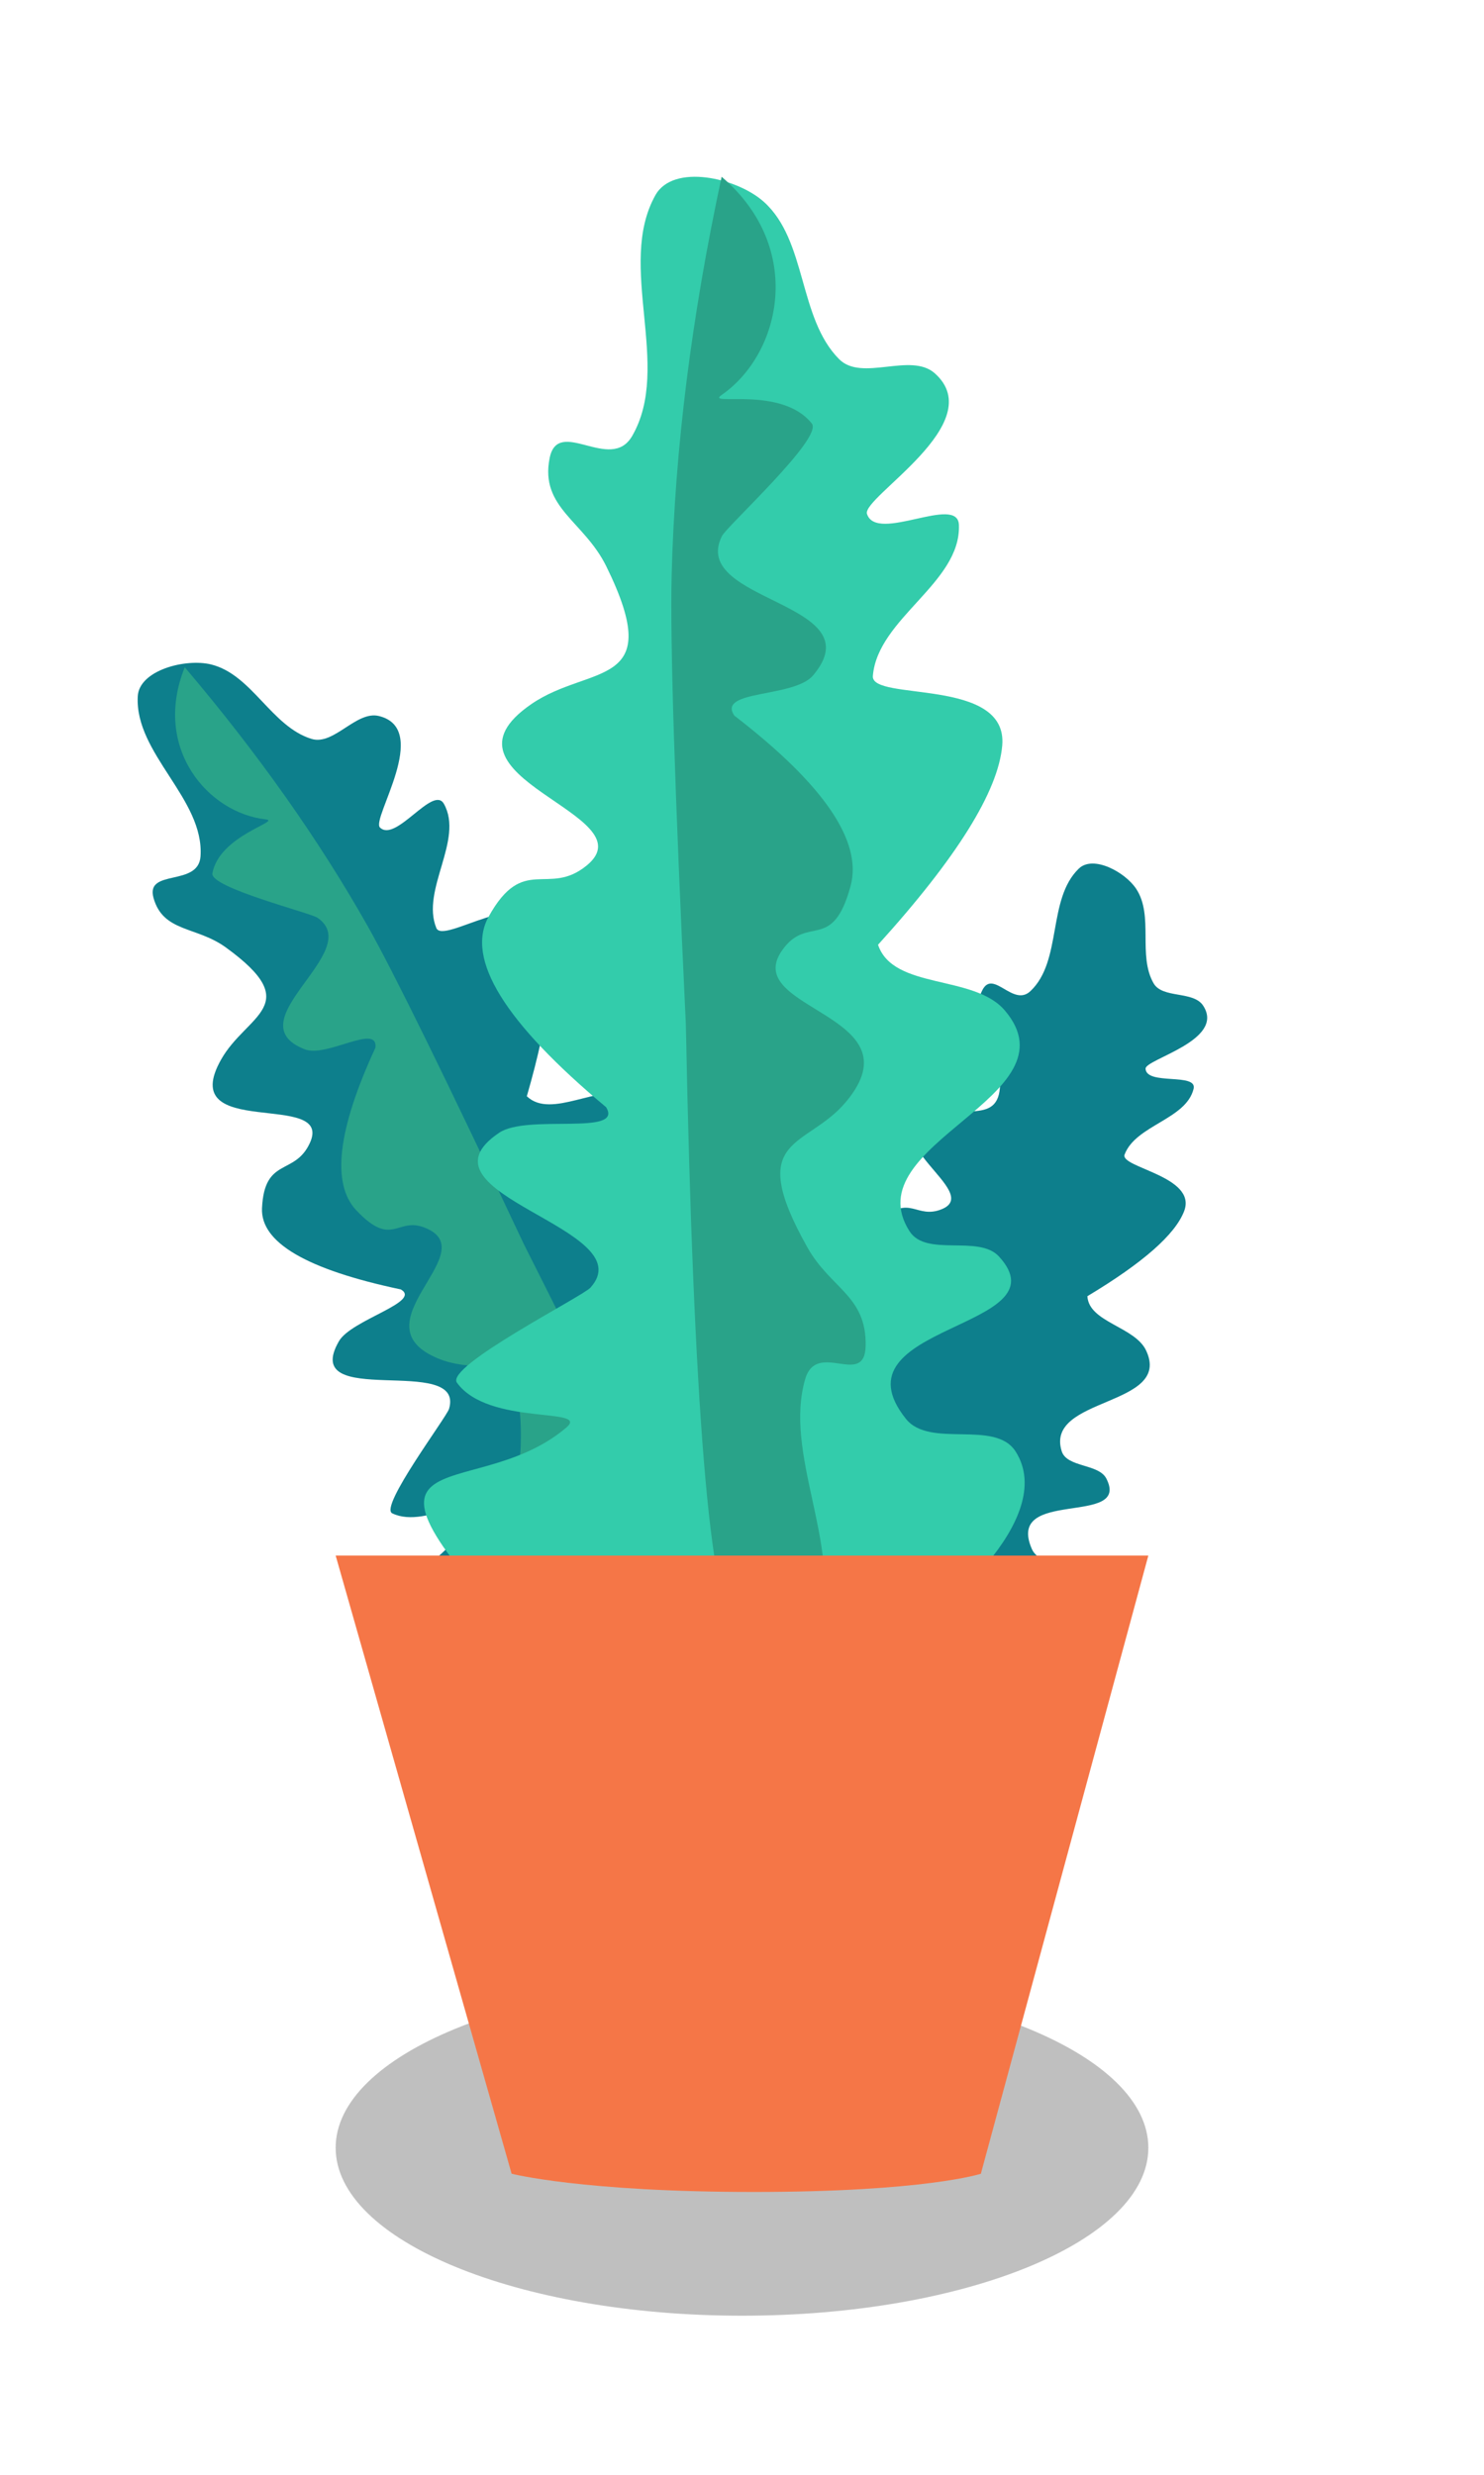 <svg xmlns="http://www.w3.org/2000/svg" width="84" height="140" viewBox="0 0 84 140">
  <g fill="none" fill-rule="evenodd">
    <path fill="#000" fill-opacity=".25" d="M46,9.5 C46,14.748 35.702,19 23,19 C10.297,19 0,14.748 0,9.5 C0,4.252 10.297,0 23,0 C35.702,0 46,4.252 46,9.5" transform="translate(19 112)"/>
    <path fill="#0D7F8C" d="M18.782,93.556 C8.373,84.809 15.189,87.723 18.894,84.105 C19.842,83.18 15.669,84.332 14.194,82.693 C13.638,82.076 19.091,78.802 19.393,78.417 C21.42,75.835 11.46,75.33 15.049,72.534 C16.155,71.673 20.241,72.239 19.393,71.135 C14.871,68.095 13.016,65.692 13.828,63.926 C15.046,61.277 16.223,62.936 17.721,61.522 C20.143,59.237 10.654,58.578 14.841,55.256 C17.138,53.434 20.422,54.218 17.45,49.478 C16.363,47.745 14.479,47.367 14.708,45.351 C14.904,43.629 17.292,45.739 18.054,44.173 C19.481,41.241 16.769,37.394 18.154,34.443 C18.779,33.11 21.464,33.456 22.675,34.328 C24.61,35.723 24.522,38.863 26.371,40.364 C27.403,41.201 29.316,39.816 30.395,40.594 C32.89,42.392 27.799,45.816 28.085,46.463 C28.593,47.611 31.783,45.339 31.942,46.579 C32.238,48.894 28.903,50.596 28.913,52.928 C28.917,53.969 34.535,52.485 34.535,55.256 C34.535,57.104 33.055,59.909 30.097,63.672 C30.892,65.434 34.181,64.509 35.597,65.855 C38.957,69.049 29.791,71.71 32.437,75.03 C33.228,76.023 35.318,74.906 36.246,75.73 C39.271,78.417 29.469,79.023 32.966,82.557 C34.066,83.669 36.662,82.255 37.634,83.474 C39.682,86.042 34.868,90.507 33.585,91.296" transform="rotate(-22 25.696 63.556)"/>
    <path fill="#29A389" d="M23.75,100.278 C20.191,96.837 21.612,92.202 24.43,90.555 C25.243,90.08 21.69,90.806 20.437,88.995 C19.965,88.313 24.596,84.696 24.853,84.27 C26.575,81.418 18.115,80.859 21.163,77.77 C22.102,76.818 25.573,77.444 24.853,76.224 C21.012,72.865 19.436,70.21 20.126,68.259 C21.161,65.331 22.16,67.164 23.433,65.602 C25.491,63.077 17.43,62.349 20.987,58.678 C22.938,56.665 25.727,57.531 23.203,52.294 C22.28,50.379 20.679,49.961 20.874,47.733 C21.041,45.831 23.069,48.162 23.716,46.432 C24.928,43.192 22.624,38.942 23.801,35.68 C24.332,34.208 26.612,34.589 27.641,35.553 C28.737,36.581 28.86,45.611 28.01,62.645 C27.787,73.068 27.534,79.751 27.252,82.694 C26.717,88.274 25.55,94.136 23.75,100.278 Z" transform="scale(1 -1) rotate(24 341.78 0)"/>
    <path fill="#0D7F8C" d="M53.163,95.038 C45.214,88.332 50.419,90.566 53.249,87.792 C53.973,87.083 50.786,87.966 49.659,86.709 C49.235,86.236 53.399,83.727 53.63,83.431 C55.178,81.452 47.571,81.065 50.312,78.921 C51.157,78.261 54.277,78.695 53.63,77.848 C50.176,75.518 48.759,73.676 49.38,72.322 C50.31,70.291 51.209,71.563 52.353,70.479 C54.203,68.726 46.955,68.222 50.153,65.675 C51.907,64.278 54.416,64.879 52.146,61.245 C51.316,59.916 49.877,59.627 50.052,58.08 C50.202,56.761 52.025,58.378 52.607,57.178 C53.697,54.93 51.626,51.981 52.684,49.718 C53.161,48.696 55.211,48.961 56.136,49.63 C57.614,50.699 57.547,53.107 58.959,54.258 C59.747,54.899 61.208,53.837 62.033,54.434 C63.938,55.812 60.05,58.437 60.268,58.933 C60.656,59.813 63.092,58.072 63.214,59.022 C63.44,60.797 60.893,62.102 60.9,63.89 C60.904,64.688 65.194,63.55 65.194,65.675 C65.194,67.091 64.064,69.242 61.805,72.127 C62.412,73.478 64.924,72.769 66.005,73.8 C68.571,76.249 61.571,78.289 63.591,80.835 C64.196,81.596 65.792,80.74 66.501,81.371 C68.811,83.431 61.325,83.896 63.996,86.605 C64.836,87.457 66.818,86.374 67.561,87.308 C69.125,89.277 65.448,92.7 64.468,93.305" transform="rotate(21 58.443 72.038)"/>
    <path fill="#33CCAB" d="M30.748,94 C17.73,80.494 26.597,85.392 32.052,80.761 C33.447,79.577 27.66,80.694 25.864,78.22 C25.187,77.289 32.964,73.348 33.42,72.844 C36.477,69.466 23.062,67.57 28.258,64.078 C29.86,63.002 35.32,64.283 34.307,62.634 C28.558,57.833 26.341,54.242 27.655,51.862 C29.627,48.293 31.017,50.759 33.216,48.956 C36.772,46.039 24.011,43.985 30.083,39.826 C33.412,37.545 37.761,39.035 34.317,32.035 C33.058,29.476 30.554,28.721 31.11,25.921 C31.585,23.53 34.558,26.773 35.78,24.669 C38.069,20.727 34.867,15.01 37.101,11.037 C38.11,9.243 41.7,10.047 43.232,11.414 C45.681,13.601 45.179,17.994 47.499,20.319 C48.792,21.616 51.55,19.902 52.916,21.121 C56.072,23.939 48.767,28.134 49.075,29.074 C49.622,30.745 54.215,27.94 54.279,29.698 C54.398,32.979 49.678,34.967 49.407,38.239 C49.286,39.699 57.068,38.287 56.73,42.174 C56.505,44.764 54.162,48.521 49.7,53.445 C50.561,56.01 55.124,55.106 56.876,57.161 C61.034,62.04 48.306,64.679 51.482,69.65 C52.432,71.137 55.396,69.82 56.551,71.086 C60.318,75.214 46.981,74.896 51.281,80.267 C52.635,81.957 56.319,80.284 57.486,82.11 C59.944,85.954 52.886,91.641 51.054,92.594"/>
    <path fill="#29A389" d="M40.847,10 C45.576,14.034 44.211,20.014 40.847,22.343 C39.876,23.015 44.235,21.785 45.953,23.962 C46.599,24.781 41.15,29.76 40.867,30.32 C38.973,34.076 49.55,34.034 46.025,38.206 C44.939,39.492 40.565,39.008 41.568,40.485 C46.641,44.389 48.833,47.604 48.144,50.13 C47.11,53.92 45.707,51.692 44.259,53.778 C41.918,57.151 52.014,57.358 47.906,62.309 C45.654,65.024 42.106,64.177 45.704,70.571 C47.019,72.908 49.048,73.294 48.999,76.126 C48.957,78.544 46.231,75.778 45.576,78.02 C44.349,82.221 47.586,87.387 46.406,91.611 C45.873,93.518 43.001,93.238 41.638,92.11 C40.184,90.909 39.245,79.512 38.821,57.919 C38.191,44.731 37.924,36.266 38.019,32.523 C38.199,25.427 39.141,17.919 40.847,10 Z"/>
    <path fill="#F57647" d="M19,88 L28.959,122.968 C28.959,122.968 32.956,124 42.664,124 C52.371,124 55.52,122.97 55.52,122.97 L65,88"/>
  </g>
</svg>
